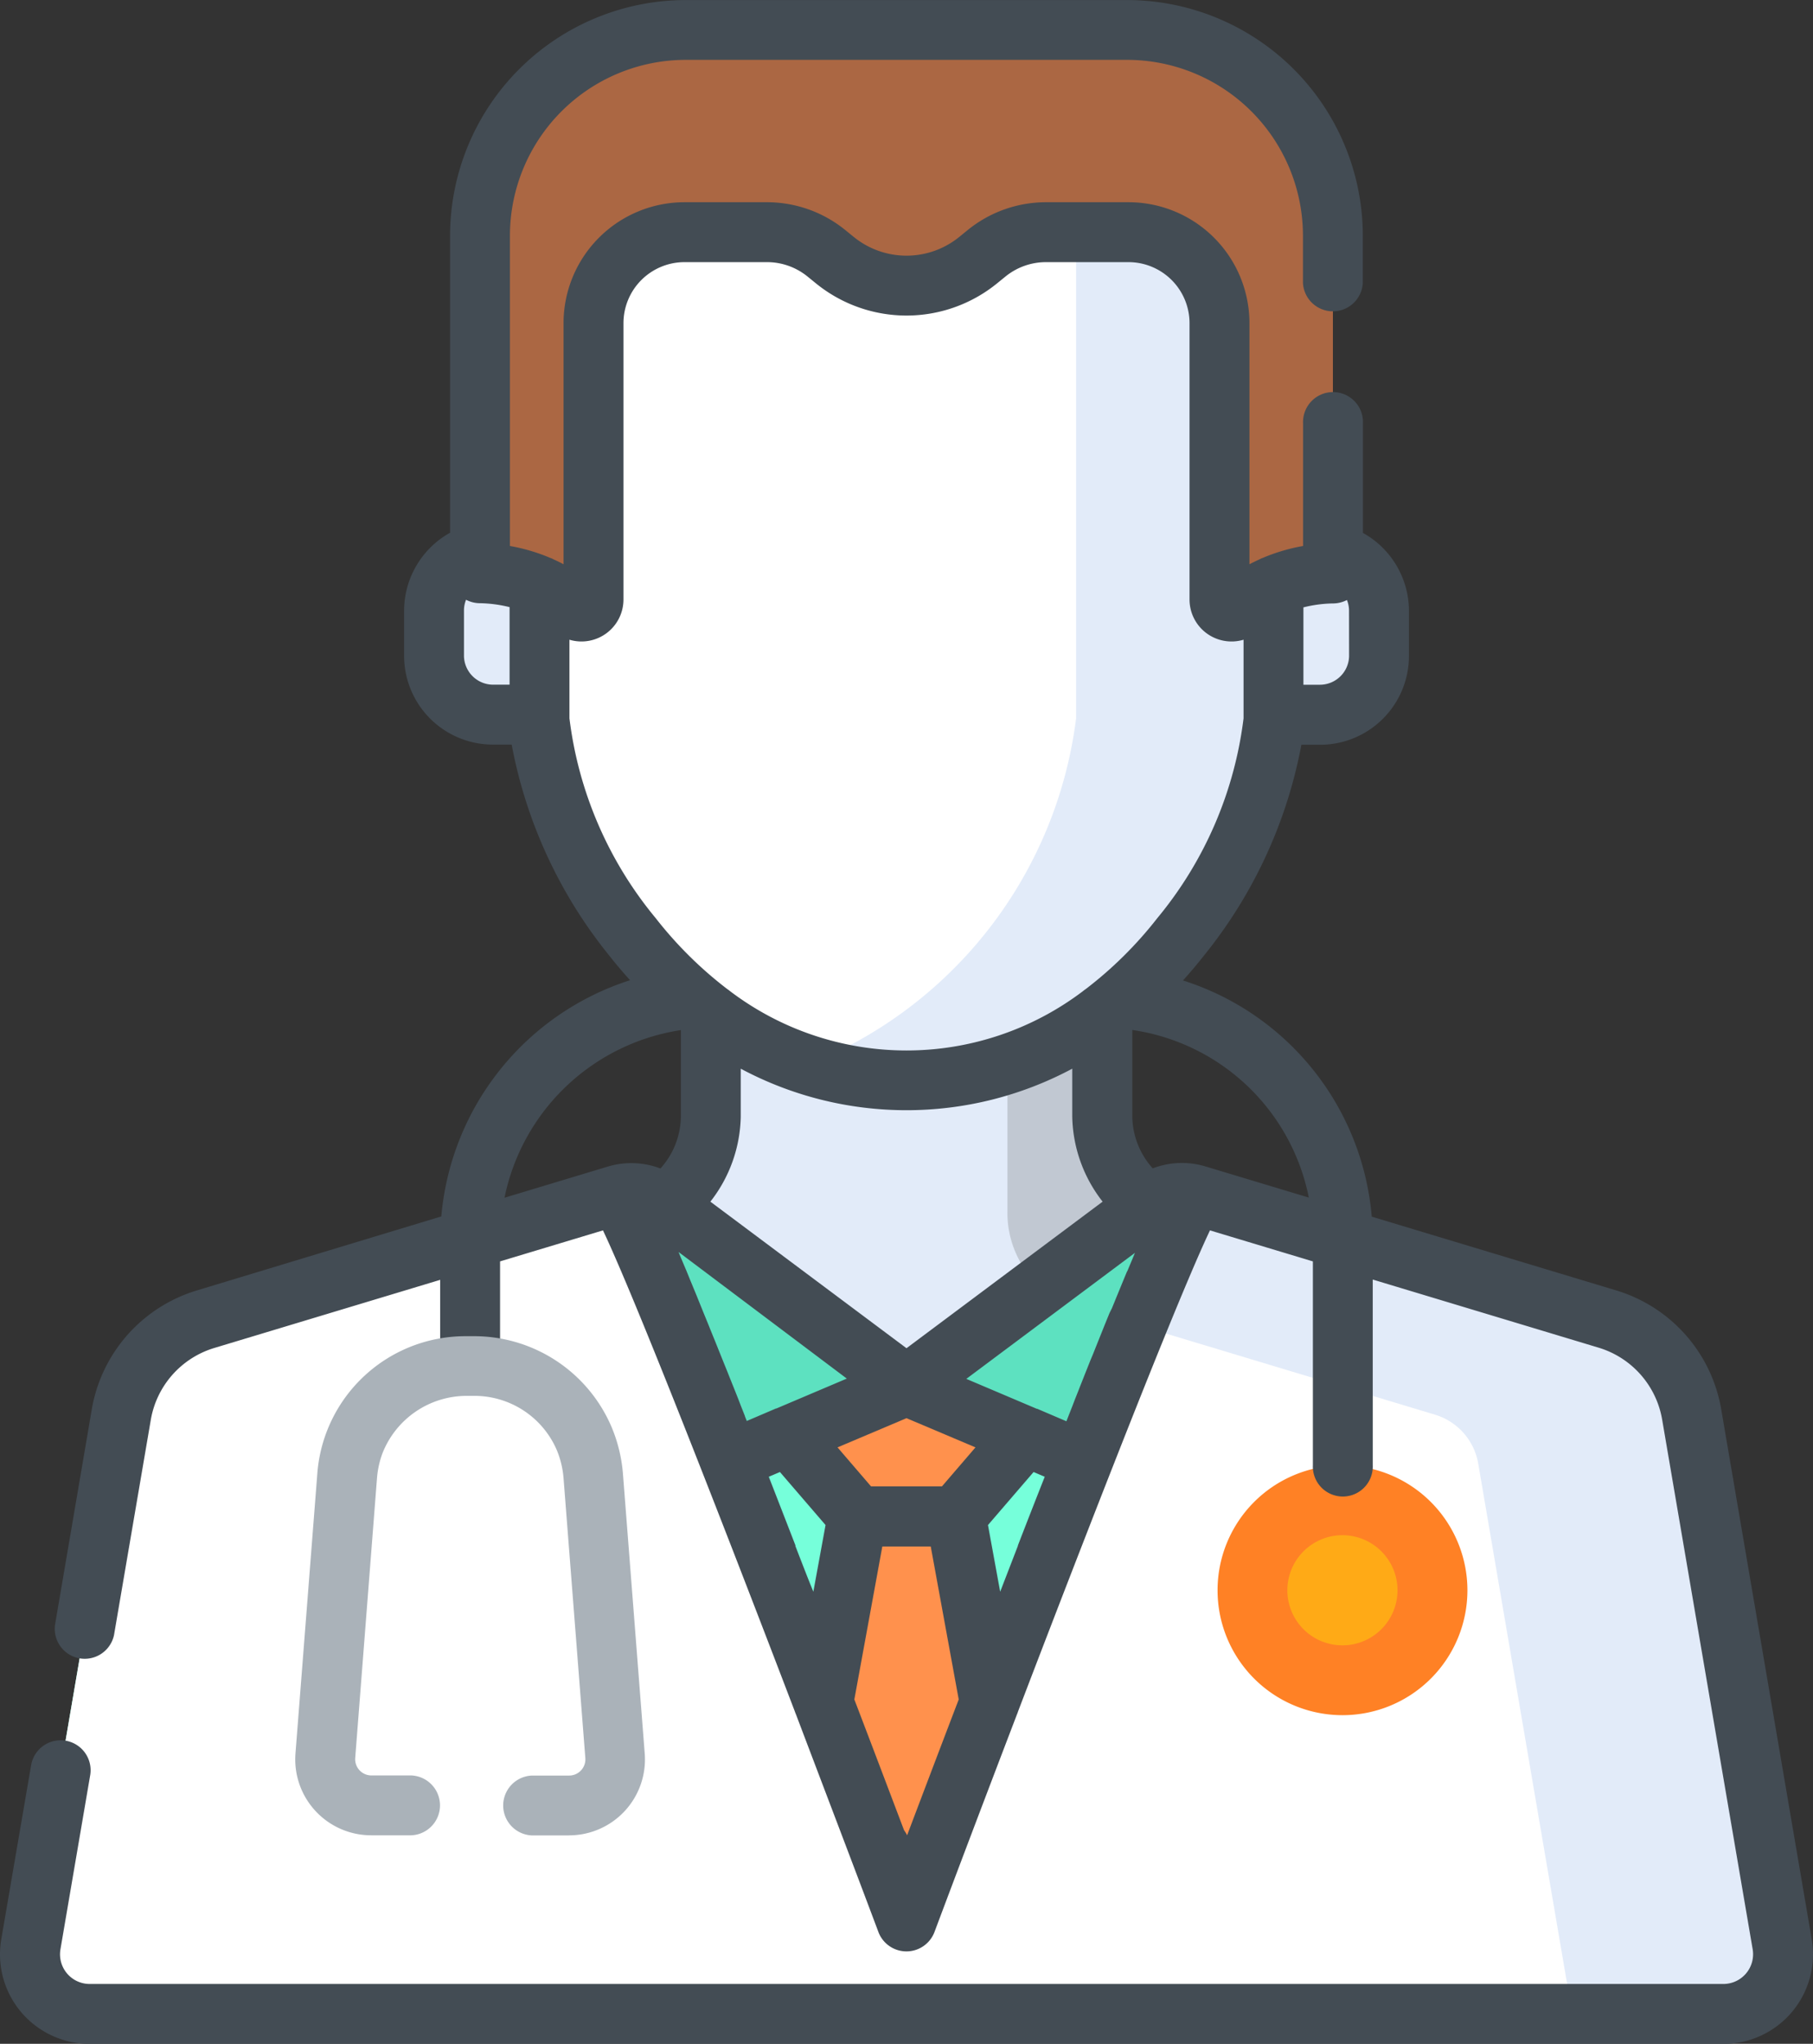 <svg id="doctor_1_" data-name="doctor (1)" xmlns="http://www.w3.org/2000/svg" width="31.042" height="35" viewBox="0 0 31.042 35">
  <rect x="0" y="0" width="31.042" height="35" fill="#333333" stroke="none"/>
  <g id="Group_2944" data-name="Group 2944" transform="translate(7.431 9.445)">
    <path id="Path_2810" data-name="Path 2810" d="M110.876,140.082v-1.918h-1.17a1.007,1.007,0,0,0-1.007,1.007v.779a1.007,1.007,0,0,0,1.007,1.007h1.17Zm0,0" transform="translate(-108.699 -138.164)" fill="#e2ebf9"/>
    <path id="Path_2811" data-name="Path 2811" d="M314.721,138.164h-1.17v2.793h1.17a1.007,1.007,0,0,0,1.007-1.007v-.779A1.007,1.007,0,0,0,314.721,138.164Zm0,0" transform="translate(-299.547 -138.164)" fill="#e2ebf9"/>
    <path id="Path_2812" data-name="Path 2812" d="M148.012,242.3l3.609-3.39-1.433-.266A1.708,1.708,0,0,1,149,237v-3.143h-6.7V237a1.708,1.708,0,0,1-1.189,1.646l-1.433.266,3.609,3.39A3.453,3.453,0,0,0,148.012,242.3Zm0,0" transform="translate(-137.558 -227.314)" fill="#e2ebf9"/>
  </g>
  <path id="Path_2813" data-name="Path 2813" d="M252.324,233.855v4.766a1.708,1.708,0,0,0,1.189,1.647l1.235.354,1.821-1.71-1.433-.266A1.708,1.708,0,0,1,253.947,237v-3.143Zm0,0" transform="translate(-235.075 -217.869)" fill="#c1c8d2"/>
  <path id="Path_2814" data-name="Path 2814" d="M26.689,299.012l-4.183,3.127-4.183-3.127a.881.881,0,0,0-.783-.138l-7.028,2.12a2.083,2.083,0,0,0-1.451,1.643L7.512,311.7A1.021,1.021,0,0,0,8.519,312.9H36.492A1.021,1.021,0,0,0,37.5,311.7l-1.548-9.065a2.083,2.083,0,0,0-1.451-1.643l-7.028-2.12a.882.882,0,0,0-.783.138Zm0,0" transform="translate(-6.985 -278.408)" fill="#76ffda"/>
  <path id="Path_2815" data-name="Path 2815" d="M137.924,298.874l-1.209.365,2.668,3.734a.771.771,0,0,0,.929.261l2.578-1.1-4.183-3.127A.881.881,0,0,0,137.924,298.874Zm0,0" transform="translate(-127.369 -278.408)" fill="#5de1c0"/>
  <path id="Path_2816" data-name="Path 2816" d="M229.626,303.234a.771.771,0,0,0,.928-.261l2.668-3.734-.006,0-1.2-.363a.882.882,0,0,0-.783.138l-4.183,3.127Zm0,0" transform="translate(-211.527 -278.408)" fill="#5de1c0"/>
  <path id="Path_2817" data-name="Path 2817" d="M199.414,347.145l-2.028.861,1.185,1.378h1.684l1.185-1.378Zm0,0" transform="translate(-183.894 -323.414)" fill="#ff914d"/>
  <path id="Path_2818" data-name="Path 2818" d="M195.209,379.9h-1.684l-1.556,8.518h4.8Zm0,0" transform="translate(-178.846 -353.928)" fill="#ff914d"/>
  <path id="Path_2819" data-name="Path 2819" d="M145.709,31.267c-1.009-.869-2.427-.812-4.3-.833-1.873.021-3.291-.036-4.3.833a5.858,5.858,0,0,0-1.984,4.451v4.936c0,1.7,2.134,6.2,6.284,6.2s6.284-4.5,6.284-6.2V35.718A5.858,5.858,0,0,0,145.709,31.267Zm0,0" transform="translate(-125.888 -28.353)" fill="#fff"/>
  <path id="Path_2820" data-name="Path 2820" d="M208.3,33.629a3.076,3.076,0,0,0-1.4-.66s0,0,0,.007V43.015A7.367,7.367,0,0,1,202.3,48.95a5.424,5.424,0,0,0,1.691.267c4.15,0,6.284-4.5,6.284-6.2V38.08a5.858,5.858,0,0,0-1.984-4.451Zm0,0" transform="translate(-188.475 -30.715)" fill="#e2ebf9"/>
  <path id="Path_2821" data-name="Path 2821" d="M22.506,311.822s-4.7-12.521-4.966-12.44l-7.028,2.12a2.083,2.083,0,0,0-1.451,1.643L7.512,312.21A1.021,1.021,0,0,0,8.519,313.4H36.492A1.021,1.021,0,0,0,37.5,312.21l-1.548-9.065A2.083,2.083,0,0,0,34.5,301.5l-7.028-2.12c-.268-.081-4.966,12.44-4.966,12.44Zm0,0" transform="translate(-6.985 -278.916)" fill="#fff"/>
  <path id="Path_2822" data-name="Path 2822" d="M295.857,312.209l-1.548-9.065a2.082,2.082,0,0,0-1.451-1.643l-7.028-2.121a11.836,11.836,0,0,0-1.017,2.223l5.1,1.538a1.062,1.062,0,0,1,.74.837l1.61,9.424h2.592a1.021,1.021,0,0,0,1.007-1.193Zm0,0" transform="translate(-265.343 -278.915)" fill="#e2ebf9"/>
  <path id="Path_2823" data-name="Path 2823" d="M131.3,7.5h-7.561a3.522,3.522,0,0,0-3.522,3.522V16.8a2.432,2.432,0,0,1,1.593.595.206.206,0,0,0,.35-.148V12.52a1.557,1.557,0,0,1,1.557-1.557h1.415a1.609,1.609,0,0,1,1.018.363l.139.113a1.945,1.945,0,0,0,2.462,0l.139-.113a1.608,1.608,0,0,1,1.018-.363h1.415a1.557,1.557,0,0,1,1.557,1.557v4.732a.206.206,0,0,0,.35.148,2.432,2.432,0,0,1,1.593-.595V11.022A3.522,3.522,0,0,0,131.3,7.5Zm0,0" transform="translate(-112.001 -6.987)" fill="#ab6743"/>
  <path id="Path_2825" data-name="Path 2825" d="M309.228,369.214a2.139,2.139,0,1,1-2.139-2.139A2.14,2.14,0,0,1,309.228,369.214Zm0,0" transform="translate(-284.103 -341.981)" fill="#ff8125"/>
  <path id="Path_2826" data-name="Path 2826" d="M324.342,385.528a.943.943,0,1,1-.943-.942A.943.943,0,0,1,324.342,385.528Zm0,0" transform="translate(-300.414 -358.296)" fill="#ffaa16"/>
  <path id="Path_2827" data-name="Path 2827" d="M31.021,33.207l-1.548-9.065a2.58,2.58,0,0,0-1.809-2.048l-4.176-1.26a4.658,4.658,0,0,0-3.232-4.045c.132-.147.255-.293.367-.436a8.106,8.106,0,0,0,1.66-3.6h.322a1.522,1.522,0,0,0,1.52-1.52v-.779a1.53,1.53,0,0,0-.788-1.329V7.249a.513.513,0,1,0-1.025,0v2.1a3.167,3.167,0,0,0-.681.2.53.53,0,0,0-.072.032c-.055.025-.11.052-.165.081V5.532a2.072,2.072,0,0,0-2.07-2.07H17.909a2.126,2.126,0,0,0-1.342.479l-.139.113a1.431,1.431,0,0,1-1.812,0l-.139-.113a2.126,2.126,0,0,0-1.343-.479H11.72A2.072,2.072,0,0,0,9.65,5.532v4.13c-.055-.03-.11-.056-.165-.081a.473.473,0,0,0-.072-.032,3.152,3.152,0,0,0-.681-.2V4.034a3.013,3.013,0,0,1,3.01-3.01H19.3a3.013,3.013,0,0,1,3.01,3.01V4.84a.513.513,0,0,0,1.025,0V4.034A4.04,4.04,0,0,0,19.3,0H11.742A4.04,4.04,0,0,0,7.707,4.034V9.122a1.531,1.531,0,0,0-.787,1.329v.779a1.521,1.521,0,0,0,1.52,1.52h.322a8.106,8.106,0,0,0,1.66,3.6c.112.143.235.289.367.435a4.675,4.675,0,0,0-3.232,4.045L3.38,22.095a2.581,2.581,0,0,0-1.809,2.048L.943,27.824A.513.513,0,0,0,1.953,28l.629-3.681a1.56,1.56,0,0,1,1.094-1.238l3.862-1.165v1.431a.513.513,0,0,0,1.025,0V21.6l1.762-.531c.166.349.5,1.118,1.171,2.8.623,1.562,1.384,3.527,2.114,5.438a.512.512,0,0,0,.019.049c.5,1.32.994,2.613,1.412,3.728a.513.513,0,0,0,.96,0c.418-1.115.908-2.408,1.413-3.728.007-.016.013-.032.018-.049.742-1.942,1.516-3.938,2.144-5.512.652-1.631.978-2.382,1.142-2.726l1.762.531v3.491a.513.513,0,1,0,1.025,0V21.911l3.862,1.165a1.561,1.561,0,0,1,1.094,1.238L30.01,33.38a.509.509,0,0,1-.5.594H1.536a.508.508,0,0,1-.5-.594l.511-2.992a.513.513,0,0,0-1.011-.173L.023,33.207A1.534,1.534,0,0,0,1.536,35H29.509a1.534,1.534,0,0,0,1.512-1.792Zm-8.612-12.7-1.771-.534h0a1.4,1.4,0,0,0-.9.034,1.355,1.355,0,0,1-.35-.879V17.637a3.612,3.612,0,0,1,3.023,2.873ZM19.3,21.767l-.07.169-.023.056-.061.149-.016.039-.019.046-.032.079-.041.1L19,22.48l-.084.206-.031.078-.047.117-.034.085-.046.115-.043.108-.042.1-.082.206-.032.081-.061.154-.037.095-.059.148-.038.1-.072.183-.025.064-.007.018-.5-.214-.008,0-1.206-.512,2.887-2.158-.041.1-.074.177-.019.045Zm-1.869,4.7-.305.79-.209-1.142.781-.908.191.081Q17.666,25.852,17.427,26.47Zm-3.809,0q-.24-.619-.458-1.179l.191-.081.781.908-.209,1.142C13.822,27,13.72,26.734,13.618,26.47Zm-.865-2.215-.073-.184-.038-.1-.058-.146-.04-.1-.057-.142-.036-.091-.081-.2-.046-.115-.037-.092-.049-.122-.033-.081-.048-.118-.03-.076-.082-.2-.033-.082-.038-.094-.036-.089-.017-.042-.014-.034-.074-.179-.006-.014-.081-.2-.011-.025-.079-.187-.041-.1L14.5,23.607l-1.206.512-.007,0-.5.214-.007-.018-.025-.063ZM12.684,18.3a6.019,6.019,0,0,0,5.676,0v.826a2.431,2.431,0,0,0,.52,1.451l-3.358,2.51-3.358-2.51a2.431,2.431,0,0,0,.52-1.451Zm2.231,7.153-.574-.668,1.181-.5,1.181.5-.574.668H14.915ZM23.1,11.23a.5.5,0,0,1-.495.495h-.287V10.4a2.214,2.214,0,0,1,.495-.067.527.527,0,0,0,.25-.059.487.487,0,0,1,.036.181Zm-15.155,0v-.779a.488.488,0,0,1,.036-.181.524.524,0,0,0,.25.059,2.258,2.258,0,0,1,.495.067v1.328H8.439a.5.5,0,0,1-.494-.495ZM9.751,12.3V10.954a.719.719,0,0,0,.925-.689V5.533A1.046,1.046,0,0,1,11.72,4.488h1.415a1.1,1.1,0,0,1,.693.247l.139.113a2.457,2.457,0,0,0,3.11,0l.139-.113a1.1,1.1,0,0,1,.693-.247h1.415a1.046,1.046,0,0,1,1.044,1.044v4.732a.719.719,0,0,0,.925.69V12.3a6.63,6.63,0,0,1-1.476,3.421,6.757,6.757,0,0,1-1.228,1.217.5.5,0,0,0-.047.035,5,5,0,0,1-6.04,0,.5.5,0,0,0-.047-.035,6.774,6.774,0,0,1-1.228-1.217A6.63,6.63,0,0,1,9.751,12.3Zm1.908,5.338v1.492a1.354,1.354,0,0,1-.35.879,1.4,1.4,0,0,0-.9-.033h0l-1.77.534a3.641,3.641,0,0,1,3.021-2.871Zm3.873,13.789a.5.5,0,0,0-.052-.086c-.232-.612-.525-1.387-.851-2.239l.479-2.62h.829l.479,2.62c-.341.892-.647,1.7-.883,2.324Zm0,0" transform="translate(-0.001 0.001)" fill="#434c54"/>
  <path id="Path_2828" data-name="Path 2828" d="M78.692,343.25h-.639a.513.513,0,0,1,0-1.025h.639a.278.278,0,0,0,.277-.3l-.373-4.792a1.572,1.572,0,0,0-.12-.492,1.535,1.535,0,0,0-1.431-.918h-.1a1.549,1.549,0,0,0-1.451.987,1.569,1.569,0,0,0-.092.421l-.373,4.792a.278.278,0,0,0,.277.3h.639a.513.513,0,1,1,0,1.025h-.639a1.3,1.3,0,0,1-1.3-1.4l.374-4.792a2.544,2.544,0,0,1,2.558-2.355h.1a2.558,2.558,0,0,1,2.375,1.543,2.594,2.594,0,0,1,.2.813l.373,4.792a1.3,1.3,0,0,1-1.3,1.4Zm0,0" transform="translate(-68.947 -311.819)" fill="#aab2b9"/>
</svg>
